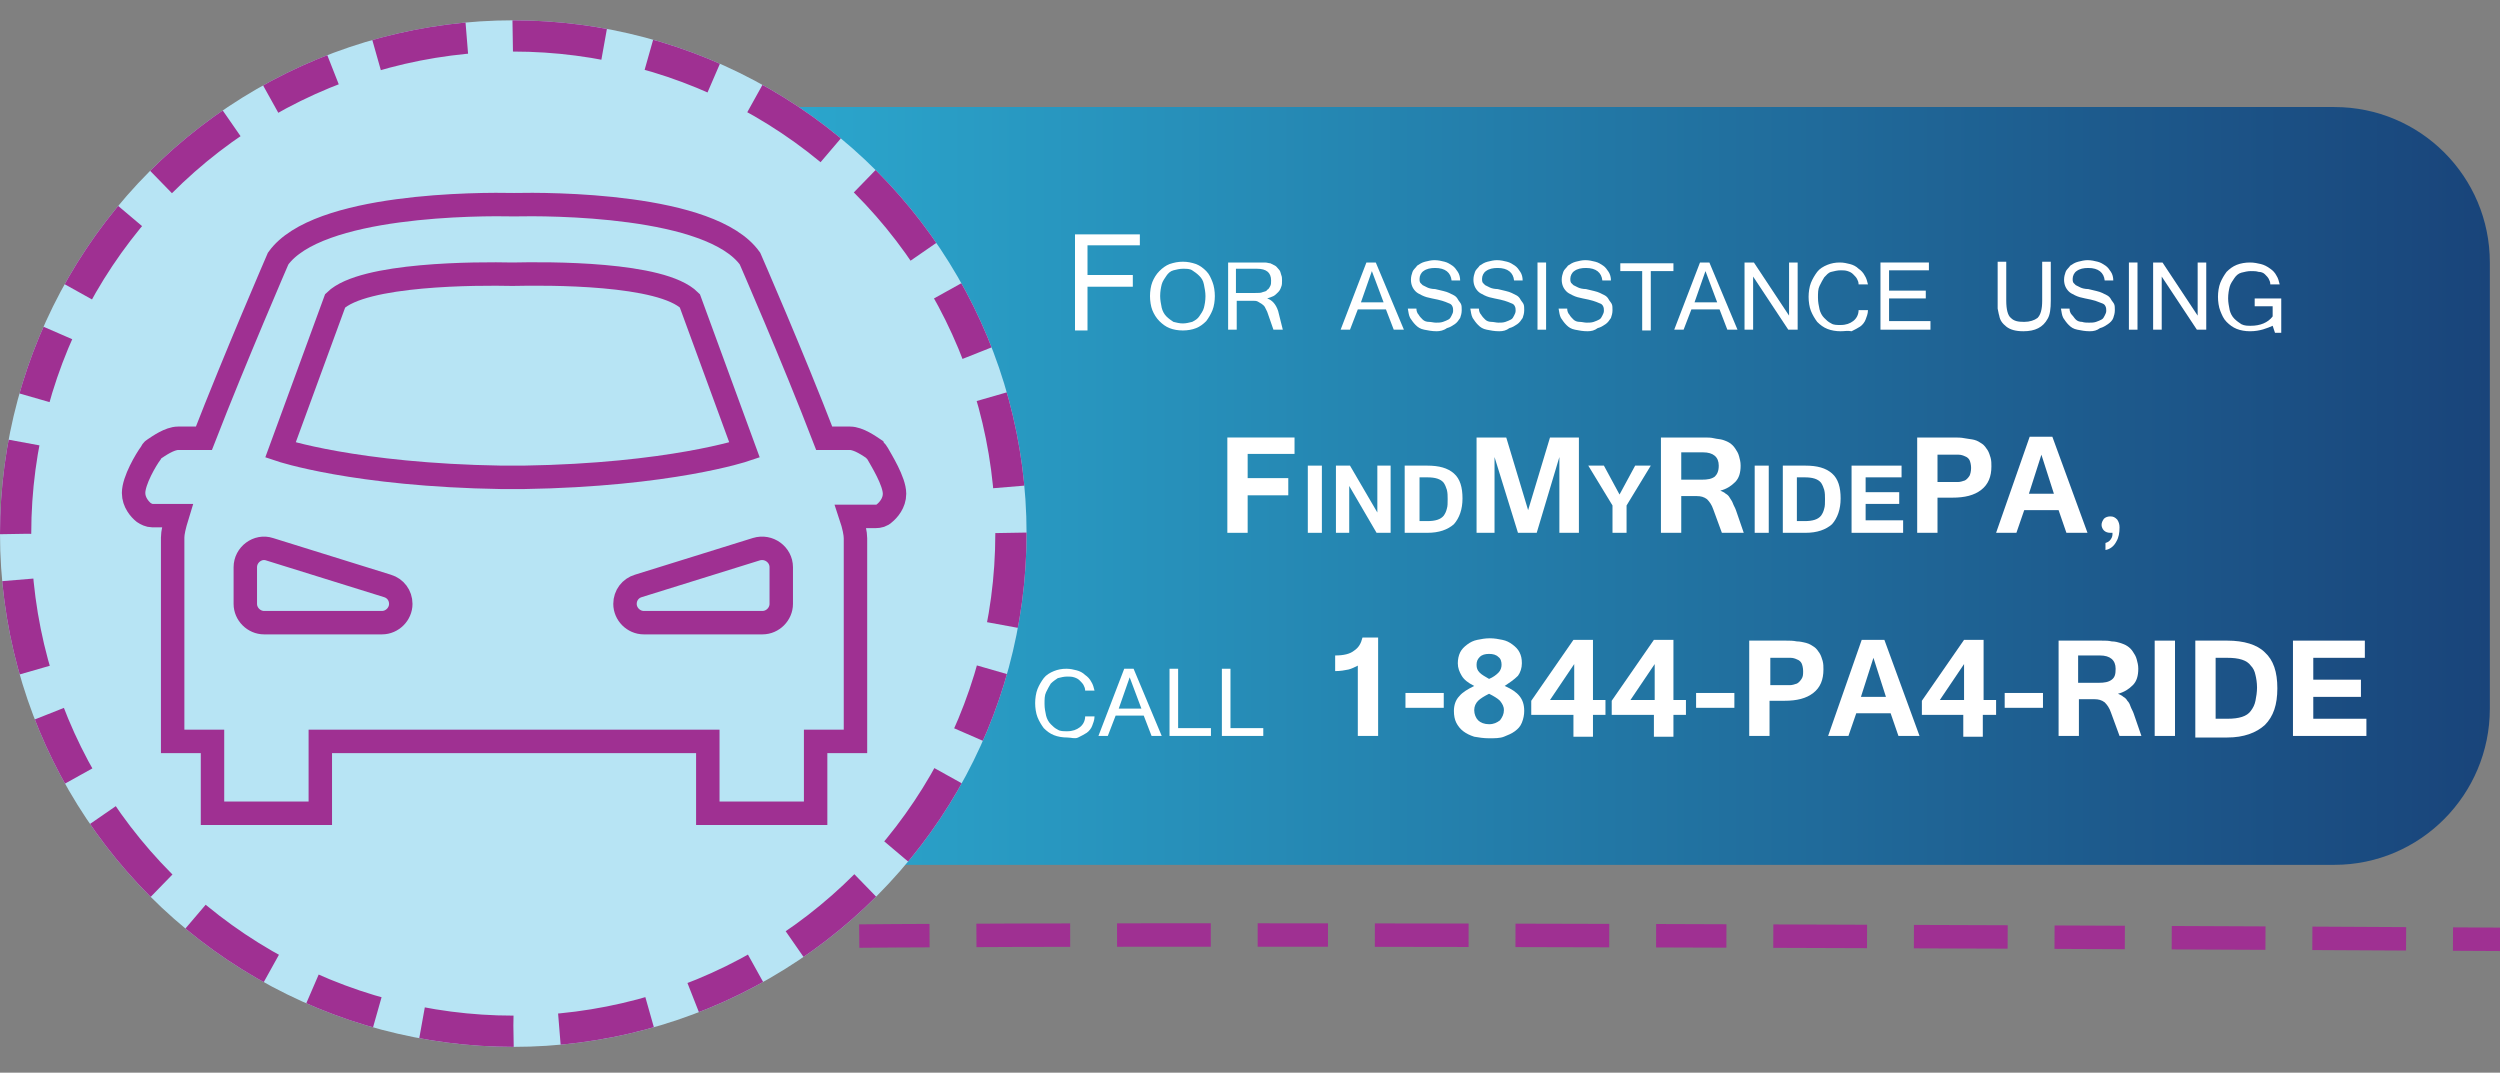 <?xml version="1.0" encoding="utf-8"?>
<!-- Generator: Adobe Illustrator 18.0.0, SVG Export Plug-In . SVG Version: 6.00 Build 0)  -->
<!DOCTYPE svg PUBLIC "-//W3C//DTD SVG 1.1//EN" "http://www.w3.org/Graphics/SVG/1.1/DTD/svg11.dtd">
<svg version="1.1" id="Layer_1" xmlns="http://www.w3.org/2000/svg" xmlns:xlink="http://www.w3.org/1999/xlink" x="0px" y="0px"
	 viewBox="0 0 320 137.3" enable-background="new 0 0 320 137.3" xml:space="preserve">
<rect x="0" y="0" width="320" height="137.3" fill="#808080" stroke="none"/>
<path fill="none" stroke="#9F3092" stroke-width="3" stroke-miterlimit="10" stroke-dasharray="12,6,9,6,12,6" d="M92,120.3
	c1.4-1.4,240.7,0,240.7,0"/>
<linearGradient id="SVGID_1_" gradientUnits="userSpaceOnUse" x1="-597.309" y1="954.726" x2="-315.773" y2="954.726" gradientTransform="matrix(1 0 0 1 634.452 -892.534)">
	<stop  offset="0" style="stop-color:#30C3E5"/>
	<stop  offset="1" style="stop-color:#19447A"/>
</linearGradient>
<path fill="url(#SVGID_1_)" d="M298.8,110.7H57.1c-11,0-19.9-8.9-19.9-19.9V33.6c0-11,8.9-19.9,19.9-19.9h241.7
	c11,0,19.9,8.9,19.9,19.9v57.1C318.7,101.7,309.8,110.7,298.8,110.7z"/>
<g>
	<path fill="#FFFFFF" d="M145.9,31.4h-6.7v3.8h5.8v1.5h-5.8v5.6h-1.6V30h8.3V31.4z"/>
	<path fill="#FFFFFF" d="M151.4,33.5c0.6,0,1.1,0.1,1.7,0.3c0.5,0.2,0.9,0.5,1.3,0.9c0.4,0.4,0.6,0.9,0.8,1.4
		c0.2,0.5,0.3,1.2,0.3,1.8s-0.1,1.3-0.3,1.8c-0.2,0.5-0.5,1-0.8,1.4c-0.4,0.4-0.8,0.7-1.3,0.9c-0.5,0.2-1.1,0.3-1.7,0.3
		c-0.6,0-1.2-0.1-1.7-0.3c-0.5-0.2-0.9-0.5-1.3-0.9c-0.4-0.4-0.7-0.9-0.9-1.4c-0.2-0.5-0.3-1.2-0.3-1.8s0.1-1.3,0.3-1.8
		c0.2-0.5,0.5-1,0.9-1.4c0.4-0.4,0.8-0.7,1.3-0.9C150.3,33.6,150.8,33.5,151.4,33.5z M151.4,41.4c0.4,0,0.8-0.1,1.2-0.2
		c0.4-0.2,0.7-0.4,0.9-0.7s0.5-0.7,0.6-1.1c0.1-0.4,0.2-0.9,0.2-1.5c0-0.5-0.1-1-0.2-1.5s-0.3-0.8-0.6-1.1c-0.3-0.3-0.6-0.5-0.9-0.7
		s-0.7-0.2-1.2-0.2c-0.4,0-0.8,0.1-1.2,0.2s-0.7,0.4-0.9,0.7s-0.5,0.7-0.6,1.1c-0.1,0.4-0.2,0.9-0.2,1.5c0,0.5,0.1,1,0.2,1.5
		c0.1,0.4,0.3,0.8,0.6,1.1s0.6,0.5,0.9,0.7C150.6,41.3,151,41.4,151.4,41.4z"/>
	<path fill="#FFFFFF" d="M164.2,42.2H163l-0.8-2.3c-0.1-0.2-0.2-0.4-0.3-0.6c-0.1-0.2-0.3-0.3-0.4-0.4c-0.2-0.1-0.3-0.2-0.5-0.3
		s-0.4-0.1-0.6-0.1h-2.1v3.7h-1.1v-8.6h3.8c0.3,0,0.6,0,0.9,0c0.3,0,0.5,0.1,0.7,0.1c0.2,0.1,0.4,0.2,0.6,0.3s0.3,0.3,0.5,0.5
		s0.2,0.4,0.3,0.7c0.1,0.2,0.1,0.5,0.1,0.7c0,0.3,0,0.6-0.1,0.8c-0.1,0.3-0.2,0.5-0.4,0.7s-0.4,0.4-0.6,0.5s-0.5,0.2-0.8,0.3
		c0.6,0.2,1.1,0.7,1.4,1.6L164.2,42.2z M158.2,37.5h2.5c0.4,0,0.7,0,0.9-0.1c0.3-0.1,0.5-0.1,0.6-0.3c0.2-0.1,0.3-0.3,0.4-0.5
		s0.1-0.4,0.1-0.7c0-1-0.6-1.5-1.8-1.5h-2.7V37.5z"/>
	<path fill="#FFFFFF" d="M179.7,42.2h-1.3l-1-2.6h-3.6l-1,2.6h-1.2l3.3-8.6h1.2L179.7,42.2z M177.1,38.7l-1.5-4l-1.4,4H177.1z"/>
	<path fill="#FFFFFF" d="M183.9,42.4c-0.6,0-1.1-0.1-1.6-0.2s-0.8-0.3-1.1-0.6c-0.3-0.3-0.5-0.6-0.7-0.9c-0.2-0.4-0.2-0.7-0.3-1.2
		h1.1c0,0.3,0.1,0.6,0.3,0.8c0.1,0.2,0.3,0.4,0.5,0.6c0.2,0.2,0.5,0.3,0.8,0.3s0.6,0.1,0.9,0.1c0.3,0,0.6,0,0.9-0.1
		c0.3-0.1,0.5-0.2,0.7-0.3s0.3-0.3,0.4-0.5c0.1-0.2,0.2-0.4,0.2-0.6c0-0.2,0-0.4-0.1-0.6s-0.2-0.3-0.5-0.4c-0.2-0.1-0.5-0.2-0.8-0.3
		s-0.8-0.2-1.3-0.3c-0.5-0.1-0.9-0.2-1.3-0.4s-0.6-0.3-0.8-0.5c-0.4-0.4-0.6-0.9-0.6-1.5c0-0.4,0.1-0.7,0.2-1
		c0.1-0.3,0.4-0.5,0.6-0.8c0.3-0.2,0.6-0.4,1-0.5c0.4-0.1,0.8-0.2,1.2-0.2c0.5,0,0.9,0.1,1.3,0.2s0.7,0.3,1,0.5
		c0.3,0.2,0.5,0.5,0.7,0.8c0.2,0.3,0.3,0.7,0.3,1.1h-1.1c-0.1-1-0.8-1.6-2.1-1.6c-0.6,0-1.1,0.1-1.5,0.4c-0.3,0.2-0.5,0.6-0.5,1
		c0,0.2,0,0.3,0.1,0.5c0.1,0.1,0.2,0.2,0.3,0.3c0.2,0.1,0.4,0.2,0.6,0.3s0.6,0.2,1,0.2c0.8,0.2,1.4,0.3,1.8,0.5
		c0.2,0.1,0.4,0.2,0.6,0.3c0.2,0.1,0.4,0.3,0.5,0.5s0.3,0.4,0.4,0.6c0.1,0.2,0.1,0.5,0.1,0.8c0,0.4-0.1,0.7-0.2,1
		c-0.2,0.3-0.4,0.6-0.7,0.8s-0.6,0.4-1,0.5C184.8,42.3,184.3,42.4,183.9,42.4z"/>
	<path fill="#FFFFFF" d="M191.9,42.4c-0.6,0-1.1-0.1-1.6-0.2s-0.8-0.3-1.1-0.6c-0.3-0.3-0.5-0.6-0.7-0.9c-0.2-0.4-0.2-0.7-0.3-1.2
		h1.1c0,0.3,0.1,0.6,0.3,0.8c0.1,0.2,0.3,0.4,0.5,0.6c0.2,0.2,0.5,0.3,0.8,0.3s0.6,0.1,0.9,0.1c0.3,0,0.6,0,0.9-0.1
		c0.3-0.1,0.5-0.2,0.7-0.3s0.3-0.3,0.4-0.5c0.1-0.2,0.2-0.4,0.2-0.6c0-0.2,0-0.4-0.1-0.6s-0.2-0.3-0.5-0.4c-0.2-0.1-0.5-0.2-0.8-0.3
		s-0.8-0.2-1.3-0.3c-0.5-0.1-0.9-0.2-1.3-0.4s-0.6-0.3-0.8-0.5c-0.4-0.4-0.6-0.9-0.6-1.5c0-0.4,0.1-0.7,0.2-1
		c0.1-0.3,0.4-0.5,0.6-0.8c0.3-0.2,0.6-0.4,1-0.5c0.4-0.1,0.8-0.2,1.2-0.2c0.5,0,0.9,0.1,1.3,0.2s0.7,0.3,1,0.5
		c0.3,0.2,0.5,0.5,0.7,0.8c0.2,0.3,0.3,0.7,0.3,1.1h-1.1c-0.1-1-0.8-1.6-2.1-1.6c-0.6,0-1.1,0.1-1.5,0.4c-0.3,0.2-0.5,0.6-0.5,1
		c0,0.2,0,0.3,0.1,0.5c0.1,0.1,0.2,0.2,0.3,0.3c0.2,0.1,0.4,0.2,0.6,0.3s0.6,0.2,1,0.2c0.8,0.2,1.4,0.3,1.8,0.5
		c0.2,0.1,0.4,0.2,0.6,0.3c0.2,0.1,0.4,0.3,0.5,0.5s0.3,0.4,0.4,0.6c0.1,0.2,0.1,0.5,0.1,0.8c0,0.4-0.1,0.7-0.2,1
		c-0.2,0.3-0.4,0.6-0.7,0.8s-0.6,0.4-1,0.5C192.8,42.3,192.4,42.4,191.9,42.4z"/>
	<path fill="#FFFFFF" d="M197.9,42.2h-1.1v-8.6h1.1V42.2z"/>
	<path fill="#FFFFFF" d="M203.2,42.4c-0.6,0-1.1-0.1-1.6-0.2s-0.8-0.3-1.1-0.6c-0.3-0.3-0.5-0.6-0.7-0.9c-0.2-0.4-0.2-0.7-0.3-1.2
		h1.1c0,0.3,0.1,0.6,0.3,0.8c0.1,0.2,0.3,0.4,0.5,0.6c0.2,0.2,0.5,0.3,0.8,0.3s0.6,0.1,0.9,0.1c0.3,0,0.6,0,0.9-0.1
		c0.3-0.1,0.5-0.2,0.7-0.3s0.3-0.3,0.4-0.5c0.1-0.2,0.2-0.4,0.2-0.6c0-0.2,0-0.4-0.1-0.6s-0.2-0.3-0.5-0.4c-0.2-0.1-0.5-0.2-0.8-0.3
		s-0.8-0.2-1.3-0.3c-0.5-0.1-0.9-0.2-1.3-0.4s-0.6-0.3-0.8-0.5c-0.4-0.4-0.6-0.9-0.6-1.5c0-0.4,0.1-0.7,0.2-1
		c0.1-0.3,0.4-0.5,0.6-0.8c0.3-0.2,0.6-0.4,1-0.5c0.4-0.1,0.8-0.2,1.2-0.2c0.5,0,0.9,0.1,1.3,0.2s0.7,0.3,1,0.5
		c0.3,0.2,0.5,0.5,0.7,0.8c0.2,0.3,0.3,0.7,0.3,1.1h-1.1c-0.1-1-0.8-1.6-2.1-1.6c-0.6,0-1.1,0.1-1.5,0.4c-0.3,0.2-0.5,0.6-0.5,1
		c0,0.2,0,0.3,0.1,0.5c0.1,0.1,0.2,0.2,0.3,0.3c0.2,0.1,0.4,0.2,0.6,0.3s0.6,0.2,1,0.2c0.8,0.2,1.4,0.3,1.8,0.5
		c0.2,0.1,0.4,0.2,0.6,0.3c0.2,0.1,0.4,0.3,0.5,0.5s0.3,0.4,0.4,0.6c0.1,0.2,0.1,0.5,0.1,0.8c0,0.4-0.1,0.7-0.2,1
		c-0.2,0.3-0.4,0.6-0.7,0.8s-0.6,0.4-1,0.5C204.1,42.3,203.7,42.4,203.2,42.4z"/>
	<path fill="#FFFFFF" d="M214.1,34.7h-2.8v7.6h-1.1v-7.6h-2.8v-1h6.8V34.7z"/>
	<path fill="#FFFFFF" d="M222.4,42.2h-1.3l-1-2.6h-3.6l-1,2.6h-1.2l3.3-8.6h1.2L222.4,42.2z M219.8,38.7l-1.5-4l-1.4,4H219.8z"/>
	<path fill="#FFFFFF" d="M230.1,42.2h-1.2l-4.5-6.8v6.8h-1.1v-8.6h1.2l4.5,6.8v-6.8h1.1V42.2z"/>
	<path fill="#FFFFFF" d="M235.6,42.4c-0.6,0-1.2-0.1-1.7-0.3c-0.5-0.2-0.9-0.5-1.3-0.9c-0.3-0.4-0.6-0.9-0.8-1.4
		c-0.2-0.5-0.3-1.2-0.3-1.8s0.1-1.3,0.3-1.8c0.2-0.5,0.5-1,0.8-1.4c0.3-0.4,0.8-0.7,1.3-0.9c0.5-0.2,1-0.3,1.6-0.3
		c0.5,0,0.9,0.1,1.3,0.2s0.8,0.3,1.1,0.6c0.3,0.2,0.6,0.5,0.8,0.9c0.2,0.3,0.3,0.7,0.4,1.1h-1.2c0-0.3-0.1-0.5-0.2-0.7
		c-0.1-0.2-0.3-0.4-0.5-0.6s-0.4-0.3-0.7-0.4s-0.6-0.1-0.9-0.1c-0.4,0-0.8,0.1-1.2,0.2s-0.6,0.4-0.9,0.7c-0.2,0.3-0.4,0.7-0.6,1.1
		s-0.2,0.9-0.2,1.5s0.1,1,0.2,1.5c0.1,0.4,0.3,0.8,0.6,1.1s0.5,0.5,0.9,0.7c0.3,0.2,0.7,0.2,1.2,0.2c0.7,0,1.2-0.2,1.6-0.5
		c0.4-0.3,0.7-0.8,0.7-1.4h1.2c0,0.5-0.2,0.9-0.3,1.2s-0.4,0.7-0.7,0.9c-0.3,0.2-0.7,0.4-1.1,0.6C236.5,42.3,236.1,42.4,235.6,42.4z
		"/>
	<path fill="#FFFFFF" d="M247.1,42.2h-6.4v-8.6h6.2v1h-5.1v2.6h4.7v1h-4.7v2.9h5.3V42.2z"/>
	<path fill="#FFFFFF" d="M259,42.4c-1,0-1.7-0.2-2.2-0.6c-0.5-0.4-0.8-0.8-0.9-1.4c-0.1-0.3-0.1-0.5-0.2-0.9c0-0.3,0-0.6,0-1v-5h1.1
		v5c0,1.1,0.2,1.9,0.6,2.2c0.4,0.4,0.9,0.5,1.7,0.5c0.7,0,1.3-0.2,1.7-0.5c0.4-0.4,0.6-1.1,0.6-2.2v-5h1.1v5c0,1-0.1,1.8-0.4,2.3
		C261.5,41.9,260.5,42.4,259,42.4z"/>
	<path fill="#FFFFFF" d="M267.5,42.4c-0.6,0-1.1-0.1-1.6-0.2s-0.8-0.3-1.1-0.6c-0.3-0.3-0.5-0.6-0.7-0.9c-0.2-0.4-0.2-0.7-0.3-1.2
		h1.1c0,0.3,0.1,0.6,0.3,0.8s0.3,0.4,0.5,0.6c0.2,0.2,0.5,0.3,0.8,0.3c0.3,0.1,0.6,0.1,0.9,0.1c0.3,0,0.6,0,0.9-0.1
		c0.3-0.1,0.5-0.2,0.7-0.3s0.3-0.3,0.4-0.5c0.1-0.2,0.2-0.4,0.2-0.6c0-0.2,0-0.4-0.1-0.6s-0.2-0.3-0.5-0.4s-0.5-0.2-0.8-0.3
		s-0.8-0.2-1.3-0.3c-0.5-0.1-0.9-0.2-1.3-0.4s-0.6-0.3-0.8-0.5c-0.4-0.4-0.6-0.9-0.6-1.5c0-0.4,0.1-0.7,0.2-1
		c0.1-0.3,0.4-0.5,0.6-0.8c0.3-0.2,0.6-0.4,1-0.5c0.4-0.1,0.8-0.2,1.2-0.2c0.5,0,0.9,0.1,1.3,0.2c0.4,0.1,0.7,0.3,1,0.5
		c0.3,0.2,0.5,0.5,0.7,0.8c0.2,0.3,0.3,0.7,0.3,1.1h-1.1c-0.1-1-0.8-1.6-2.1-1.6c-0.6,0-1.1,0.1-1.5,0.4c-0.3,0.2-0.5,0.6-0.5,1
		c0,0.2,0,0.3,0.1,0.5c0.1,0.1,0.2,0.2,0.3,0.3c0.2,0.1,0.4,0.2,0.6,0.3s0.6,0.2,1,0.2c0.8,0.2,1.4,0.3,1.8,0.5
		c0.2,0.1,0.4,0.2,0.6,0.3s0.4,0.3,0.5,0.5s0.3,0.4,0.4,0.6c0.1,0.2,0.1,0.5,0.1,0.8c0,0.4-0.1,0.7-0.2,1s-0.4,0.6-0.7,0.8
		c-0.3,0.2-0.6,0.4-1,0.5C268.4,42.3,268,42.4,267.5,42.4z"/>
	<path fill="#FFFFFF" d="M273.6,42.2h-1.1v-8.6h1.1V42.2z"/>
	<path fill="#FFFFFF" d="M282.4,42.2h-1.2l-4.5-6.8v6.8h-1.1v-8.6h1.2l4.5,6.8v-6.8h1.1V42.2z"/>
	<path fill="#FFFFFF" d="M288,42.4c-0.6,0-1.2-0.1-1.7-0.3c-0.5-0.2-0.9-0.5-1.3-0.9c-0.4-0.4-0.6-0.9-0.8-1.4
		c-0.2-0.5-0.3-1.2-0.3-1.8s0.1-1.3,0.3-1.8c0.2-0.5,0.5-1,0.8-1.4c0.4-0.4,0.8-0.7,1.3-0.9c0.5-0.2,1.1-0.3,1.7-0.3
		c0.5,0,1,0.1,1.4,0.2c0.4,0.1,0.8,0.3,1.2,0.6c0.3,0.2,0.6,0.5,0.8,0.9c0.2,0.3,0.3,0.7,0.4,1.1h-1.2c0-0.3-0.1-0.5-0.2-0.7
		s-0.3-0.4-0.5-0.6c-0.2-0.2-0.5-0.3-0.8-0.3c-0.3-0.1-0.6-0.1-1-0.1c-0.4,0-0.8,0.1-1.2,0.2s-0.7,0.4-0.9,0.7s-0.5,0.7-0.6,1.1
		s-0.2,0.9-0.2,1.5c0,0.5,0.1,1,0.2,1.5c0.1,0.4,0.3,0.8,0.6,1.1s0.6,0.5,0.9,0.7c0.4,0.2,0.8,0.2,1.2,0.2c1.2,0,2.2-0.4,2.8-1.2
		v-1.3h-2.3v-1h3.4v4.4h-0.8l-0.3-0.9C290.2,42,289.3,42.4,288,42.4z"/>
	<path fill="#FFFFFF" d="M165.7,58.1h-6v3.1h5.2v2.2h-5.2v4.8h-2.6V56h8.6V58.1z"/>
	<path fill="#FFFFFF" d="M169.2,68.2h-1.8v-8.6h1.8V68.2z"/>
	<path fill="#FFFFFF" d="M178.1,68.2h-1.9l-3.5-6v6H171v-8.6h1.8l3.5,6v-6h1.7V68.2z"/>
	<path fill="#FFFFFF" d="M179.8,59.6h2.9c1.5,0,2.6,0.3,3.4,1c0.8,0.7,1.1,1.8,1.1,3.2c0,1.4-0.4,2.5-1.1,3.3
		c-0.8,0.7-1.9,1.1-3.4,1.1h-2.9V59.6z M181.7,66.7h1c1,0,1.7-0.2,2.1-0.7c0.2-0.3,0.3-0.5,0.4-0.9c0.1-0.3,0.1-0.7,0.1-1.2
		c0-0.4,0-0.8-0.1-1.2c-0.1-0.3-0.2-0.6-0.4-0.9c-0.4-0.5-1.1-0.7-2.1-0.7h-1V66.7z"/>
	<path fill="#FFFFFF" d="M202,68.2h-2.4v-9.7l-2.9,9.7h-2.4l-3-9.7v9.7H189V56h3.8l2.8,9.3l2.8-9.3h3.7V68.2z"/>
	<path fill="#FFFFFF" d="M211.3,59.6l-3.1,5.1v3.5h-1.8v-3.5l-3.1-5.1h2l2,3.7l2-3.7H211.3z"/>
	<path fill="#FFFFFF" d="M223.2,68.2h-2.8l-1.1-3c-0.2-0.6-0.5-1-0.8-1.3c-0.4-0.3-0.8-0.4-1.3-0.4h-2v4.7h-2.6V56h5.5
		c0.5,0,0.9,0,1.3,0.1s0.8,0.1,1.1,0.2c0.3,0.1,0.6,0.2,0.9,0.4c0.3,0.2,0.5,0.4,0.7,0.7c0.2,0.3,0.4,0.6,0.5,1s0.2,0.7,0.2,1.2
		c0,0.9-0.2,1.6-0.7,2.1c-0.5,0.5-1.1,0.9-1.9,1.1c0.2,0.1,0.5,0.2,0.7,0.4c0.2,0.1,0.4,0.3,0.5,0.5s0.3,0.4,0.4,0.7
		c0.1,0.3,0.3,0.6,0.4,0.9L223.2,68.2z M215.2,61.4h2.6c0.8,0,1.3-0.1,1.7-0.4c0.3-0.3,0.5-0.7,0.5-1.4c0-1.1-0.7-1.7-2-1.7h-2.8
		V61.4z"/>
	<path fill="#FFFFFF" d="M226.4,68.2h-1.8v-8.6h1.8V68.2z"/>
	<path fill="#FFFFFF" d="M228.2,59.6h2.9c1.5,0,2.6,0.3,3.4,1c0.8,0.7,1.1,1.8,1.1,3.2c0,1.4-0.4,2.5-1.1,3.3
		c-0.8,0.7-1.9,1.1-3.4,1.1h-2.9V59.6z M230,66.7h1c1,0,1.7-0.2,2.1-0.7c0.2-0.3,0.3-0.5,0.4-0.9c0.1-0.3,0.1-0.7,0.1-1.2
		c0-0.4,0-0.8-0.1-1.2c-0.1-0.3-0.2-0.6-0.4-0.9c-0.4-0.5-1.1-0.7-2.1-0.7h-1V66.7z"/>
	<path fill="#FFFFFF" d="M243.6,68.2H237v-8.6h6.4v1.5h-4.6v1.9h4.3v1.5h-4.3v2.1h4.8V68.2z"/>
	<path fill="#FFFFFF" d="M245.4,56h4.7c0.5,0,0.9,0,1.4,0.1s0.8,0.1,1.2,0.2s0.7,0.3,1,0.5c0.3,0.2,0.5,0.5,0.7,0.8
		c0.2,0.3,0.3,0.7,0.4,1c0.1,0.4,0.1,0.7,0.1,1.1c0,1.3-0.4,2.3-1.3,3c-0.9,0.7-2.1,1-3.7,1H248v4.5h-2.6V56z M248,61.7h1.6
		c0.3,0,0.7,0,1,0c0.3,0,0.6-0.1,0.9-0.2c0.2-0.1,0.4-0.3,0.6-0.6c0.1-0.2,0.2-0.6,0.2-1c0-0.4-0.1-0.8-0.2-1s-0.3-0.4-0.6-0.5
		c-0.2-0.1-0.5-0.2-0.8-0.2c-0.3,0-0.7,0-1,0H248V61.7z"/>
	<path fill="#FFFFFF" d="M267.2,68.2h-2.7l-1-2.9h-4.4l-1,2.9h-2.6l4.3-12.3h2.9L267.2,68.2z M262.9,63.2l-1.6-5l-1.6,5H262.9z"/>
	<path fill="#FFFFFF" d="M271.3,67.5c0,0.7-0.1,1.3-0.4,1.8c-0.3,0.6-0.8,1-1.4,1.1v-0.9c0.3-0.1,0.5-0.2,0.7-0.5
		c0.2-0.3,0.2-0.5,0.2-0.8c-0.1,0-0.2,0-0.3,0c-0.3,0-0.6-0.1-0.8-0.3c-0.2-0.2-0.3-0.5-0.3-0.7c0-0.3,0.1-0.5,0.3-0.8
		c0.2-0.2,0.5-0.3,0.8-0.3c0.4,0,0.6,0.1,0.9,0.4C271.2,66.8,271.3,67.1,271.3,67.5z"/>
	<path fill="#FFFFFF" d="M136.6,94.4c-0.6,0-1.2-0.1-1.7-0.3c-0.5-0.2-0.9-0.5-1.3-0.9c-0.3-0.4-0.6-0.9-0.8-1.4
		c-0.2-0.5-0.3-1.2-0.3-1.8s0.1-1.3,0.3-1.8c0.2-0.5,0.5-1,0.8-1.4c0.3-0.4,0.8-0.7,1.3-0.9s1-0.3,1.6-0.3c0.5,0,0.9,0.1,1.3,0.2
		s0.8,0.3,1.1,0.6c0.3,0.2,0.6,0.5,0.8,0.9c0.2,0.3,0.3,0.7,0.4,1.1h-1.2c0-0.3-0.1-0.5-0.2-0.7c-0.1-0.2-0.3-0.4-0.5-0.6
		s-0.4-0.3-0.7-0.4s-0.6-0.1-0.9-0.1c-0.4,0-0.8,0.1-1.2,0.2c-0.3,0.2-0.6,0.4-0.9,0.7c-0.2,0.3-0.4,0.7-0.6,1.1s-0.2,0.9-0.2,1.5
		s0.1,1,0.2,1.5c0.1,0.4,0.3,0.8,0.6,1.1s0.5,0.5,0.9,0.7c0.3,0.2,0.7,0.2,1.2,0.2c0.7,0,1.2-0.2,1.6-0.5c0.4-0.3,0.7-0.8,0.7-1.4
		h1.2c0,0.5-0.2,0.9-0.3,1.2s-0.4,0.7-0.7,0.9c-0.3,0.2-0.7,0.4-1.1,0.6S137.1,94.4,136.6,94.4z"/>
	<path fill="#FFFFFF" d="M148.7,94.2h-1.3l-1-2.6h-3.6l-1,2.6h-1.2l3.3-8.6h1.2L148.7,94.2z M146.1,90.7l-1.5-4l-1.4,4H146.1z"/>
	<path fill="#FFFFFF" d="M155,94.2h-5.3v-8.6h1.1v7.6h4.2V94.2z"/>
	<path fill="#FFFFFF" d="M161.7,94.2h-5.3v-8.6h1.1v7.6h4.2V94.2z"/>
	<path fill="#FFFFFF" d="M176.4,94.2h-2.6v-9c-0.4,0.2-0.8,0.4-1.2,0.5c-0.5,0.1-1,0.2-1.7,0.2v-2c1.1,0,1.9-0.2,2.4-0.6
		c0.6-0.4,0.9-0.9,1.1-1.7h2V94.2z"/>
	<path fill="#FFFFFF" d="M184.8,90.6h-4.9v-1.9h4.9V90.6z"/>
	<path fill="#FFFFFF" d="M192.6,87.8c0.9,0.4,1.5,0.8,1.9,1.3c0.4,0.5,0.6,1.1,0.6,1.9c0,0.5-0.1,1-0.3,1.5s-0.5,0.8-0.9,1.1
		s-0.9,0.5-1.4,0.7s-1.2,0.2-1.9,0.2c-0.7,0-1.3-0.1-1.9-0.2c-0.6-0.2-1-0.4-1.4-0.7c-0.4-0.3-0.7-0.7-0.9-1.1
		c-0.2-0.4-0.3-0.9-0.3-1.5c0-0.7,0.2-1.4,0.7-1.9c0.4-0.5,1.1-0.9,1.9-1.3c-0.8-0.4-1.3-0.8-1.6-1.3s-0.5-1-0.5-1.6
		c0-0.5,0.1-1,0.3-1.4s0.5-0.7,0.9-1c0.4-0.3,0.8-0.5,1.3-0.6c0.5-0.1,1-0.2,1.6-0.2c0.6,0,1.1,0.1,1.6,0.2c0.5,0.1,0.9,0.3,1.3,0.6
		c0.4,0.3,0.7,0.6,0.9,1c0.2,0.4,0.3,0.8,0.3,1.4c0,0.6-0.2,1.2-0.5,1.6C193.8,87,193.2,87.4,192.6,87.8z M192.5,90.9
		c0-0.5-0.2-0.8-0.5-1.2c-0.3-0.3-0.8-0.6-1.4-0.9c-0.6,0.3-1.1,0.6-1.4,0.9c-0.3,0.3-0.5,0.7-0.5,1.2c0,0.5,0.2,1,0.5,1.3
		c0.3,0.3,0.8,0.5,1.4,0.5s1-0.2,1.4-0.5C192.3,91.8,192.5,91.4,192.5,90.9z M190.6,86.9c0.5-0.2,0.9-0.5,1.2-0.8
		c0.3-0.3,0.4-0.7,0.4-1c0-0.4-0.1-0.8-0.4-1c-0.3-0.3-0.7-0.4-1.2-0.4s-0.9,0.1-1.2,0.4s-0.4,0.6-0.4,1c0,0.4,0.1,0.7,0.4,1
		C189.7,86.4,190.1,86.6,190.6,86.9z"/>
	<path fill="#FFFFFF" d="M205.5,91.5h-1.6v2.8h-2.5v-2.8h-5.4v-1.8l5.4-7.8h2.5v7.7h1.6V91.5z M201.5,89.5V85l-3.1,4.6H201.5z"/>
	<path fill="#FFFFFF" d="M215.8,91.5h-1.6v2.8h-2.5v-2.8h-5.4v-1.8l5.4-7.8h2.5v7.7h1.6V91.5z M211.8,89.5V85l-3.1,4.6H211.8z"/>
	<path fill="#FFFFFF" d="M222,90.6h-4.9v-1.9h4.9V90.6z"/>
	<path fill="#FFFFFF" d="M223.9,82h4.7c0.5,0,0.9,0,1.4,0.1c0.4,0,0.8,0.1,1.2,0.2s0.7,0.3,1,0.5c0.3,0.2,0.5,0.5,0.7,0.8
		c0.2,0.3,0.3,0.7,0.4,1c0.1,0.4,0.1,0.7,0.1,1.1c0,1.3-0.4,2.3-1.3,3c-0.9,0.7-2.1,1-3.7,1h-1.9v4.5h-2.6V82z M226.5,87.7h1.6
		c0.3,0,0.7,0,1,0c0.3,0,0.6-0.1,0.9-0.2c0.2-0.1,0.4-0.3,0.6-0.6s0.2-0.6,0.2-1c0-0.4-0.1-0.8-0.2-1c-0.1-0.2-0.3-0.4-0.6-0.5
		c-0.2-0.1-0.5-0.2-0.8-0.2s-0.7,0-1,0h-1.6V87.7z"/>
	<path fill="#FFFFFF" d="M245.7,94.2H243l-1-2.9h-4.4l-1,2.9H234l4.3-12.3h2.9L245.7,94.2z M241.4,89.2l-1.6-5l-1.6,5H241.4z"/>
	<path fill="#FFFFFF" d="M255.4,91.5h-1.6v2.8h-2.5v-2.8H246v-1.8l5.4-7.8h2.5v7.7h1.6V91.5z M251.4,89.5V85l-3.1,4.6H251.4z"/>
	<path fill="#FFFFFF" d="M261.5,90.6h-4.9v-1.9h4.9V90.6z"/>
	<path fill="#FFFFFF" d="M274.1,94.2h-2.8l-1.1-3c-0.2-0.6-0.5-1-0.8-1.3c-0.4-0.3-0.8-0.4-1.3-0.4h-2v4.7h-2.6V82h5.5
		c0.5,0,0.9,0,1.3,0.1c0.4,0,0.8,0.1,1.1,0.2c0.3,0.1,0.6,0.2,0.9,0.4c0.3,0.2,0.5,0.4,0.7,0.7c0.2,0.3,0.4,0.6,0.5,1
		s0.2,0.7,0.2,1.2c0,0.9-0.2,1.6-0.7,2.1c-0.5,0.5-1.1,0.9-1.9,1.1c0.2,0.1,0.5,0.2,0.7,0.4c0.2,0.1,0.4,0.3,0.5,0.5
		c0.2,0.2,0.3,0.4,0.4,0.7s0.3,0.6,0.4,0.9L274.1,94.2z M266,87.4h2.6c0.8,0,1.3-0.1,1.7-0.4s0.5-0.7,0.5-1.4c0-1.1-0.7-1.7-2-1.7
		H266V87.4z"/>
	<path fill="#FFFFFF" d="M278.4,94.2h-2.6V82h2.6V94.2z"/>
	<path fill="#FFFFFF" d="M281,82h4.1c2.1,0,3.8,0.5,4.8,1.5c1.1,1,1.6,2.5,1.6,4.6c0,2.1-0.5,3.6-1.6,4.7c-1.1,1-2.7,1.6-4.8,1.6
		H281V82z M283.6,92h1.5c1.5,0,2.5-0.3,3-1c0.3-0.4,0.5-0.8,0.6-1.3s0.2-1.1,0.2-1.7c0-0.6-0.1-1.2-0.2-1.6
		c-0.1-0.5-0.3-0.9-0.6-1.2c-0.5-0.7-1.5-1-3-1h-1.5V92z"/>
	<path fill="#FFFFFF" d="M303,94.2h-9.5V82h9.2v2.2h-6.6v2.8h6.1v2.2h-6.1V92h6.8V94.2z"/>
</g>
<g>
	<circle fill="#B7E4F4" stroke="#B7E4F4" stroke-width="4" stroke-miterlimit="10" cx="65.7" cy="68.3" r="63.7"/>
	<g>
		
			<circle fill="none" stroke="#9F3092" stroke-width="4" stroke-miterlimit="10" stroke-dasharray="11.769,5.884,8.826,5.884,11.769,5.884" cx="65.7" cy="68.3" r="63.7"/>
	</g>
	<g>
		<path fill="none" stroke="#9F3092" stroke-width="3" stroke-miterlimit="10" d="M67,61.1c18.8-0.3,28.3-3.5,28.3-3.5l-7-19.1
			c-3.6-3.6-18.2-3.5-22.7-3.4c-4.5-0.1-19.1-0.1-22.7,3.4l-7,19.1c0,0,9.5,3.2,28.3,3.5v0c0.5,0,0.9,0,1.3,0
			C66.1,61.1,66.6,61.1,67,61.1L67,61.1z"/>
		<g>
			<path fill="none" stroke="#9F3092" stroke-width="3" stroke-miterlimit="10" d="M31.4,72.6v4.7c0,1.3,1.1,2.4,2.4,2.4h15.1
				c1.3,0,2.4-1.1,2.4-2.4v0c0-1.1-0.7-2-1.7-2.3l-15.1-4.7C33,69.8,31.4,71,31.4,72.6z"/>
			<path fill="none" stroke="#9F3092" stroke-width="3" stroke-miterlimit="10" d="M100,72.6v4.7c0,1.3-1.1,2.4-2.4,2.4H82.4
				c-1.3,0-2.4-1.1-2.4-2.4v0c0-1.1,0.7-2,1.7-2.3l15.1-4.7C98.4,69.8,100,71,100,72.6z"/>
		</g>
		<path fill="none" stroke="#9F3092" stroke-width="3" stroke-miterlimit="10" d="M112.3,58c-0.1-0.2-0.3-0.3-0.4-0.5
			c-0.6-0.4-2-1.4-3.1-1.4h-3.3c-4-10.4-9.5-23-9.5-23c-5-7-25.8-7-30.2-6.9c-4.4-0.1-25.2-0.1-30.2,6.9c0,0-5.5,12.7-9.5,23h-3.3
			c-1.1,0-2.5,1-3.1,1.4c-0.2,0.1-0.3,0.3-0.4,0.5c-0.6,0.8-2.2,3.5-2.2,5.1c0,1.2,0.8,2.1,1.3,2.5c0.3,0.2,0.7,0.4,1.1,0.4h3.2
			c-0.4,1.3-0.6,2.2-0.6,2.8v26.1c0.2,0,2.1,0,5.1,0v9.2h13.8v-9.2c9.6,0,20.1,0,24,0c1,0,1.6,0,1.6,0c3.9,0,14.4,0,24,0v9.2h13.8
			v-9.2c2.9,0,4.9,0,5.1,0V68.9c0-0.6-0.2-1.6-0.6-2.8h3.2c0.4,0,0.8-0.1,1.1-0.4c0.5-0.4,1.3-1.3,1.3-2.5
			C114.5,61.6,112.8,58.9,112.3,58z"/>
	</g>
</g>
</svg>
